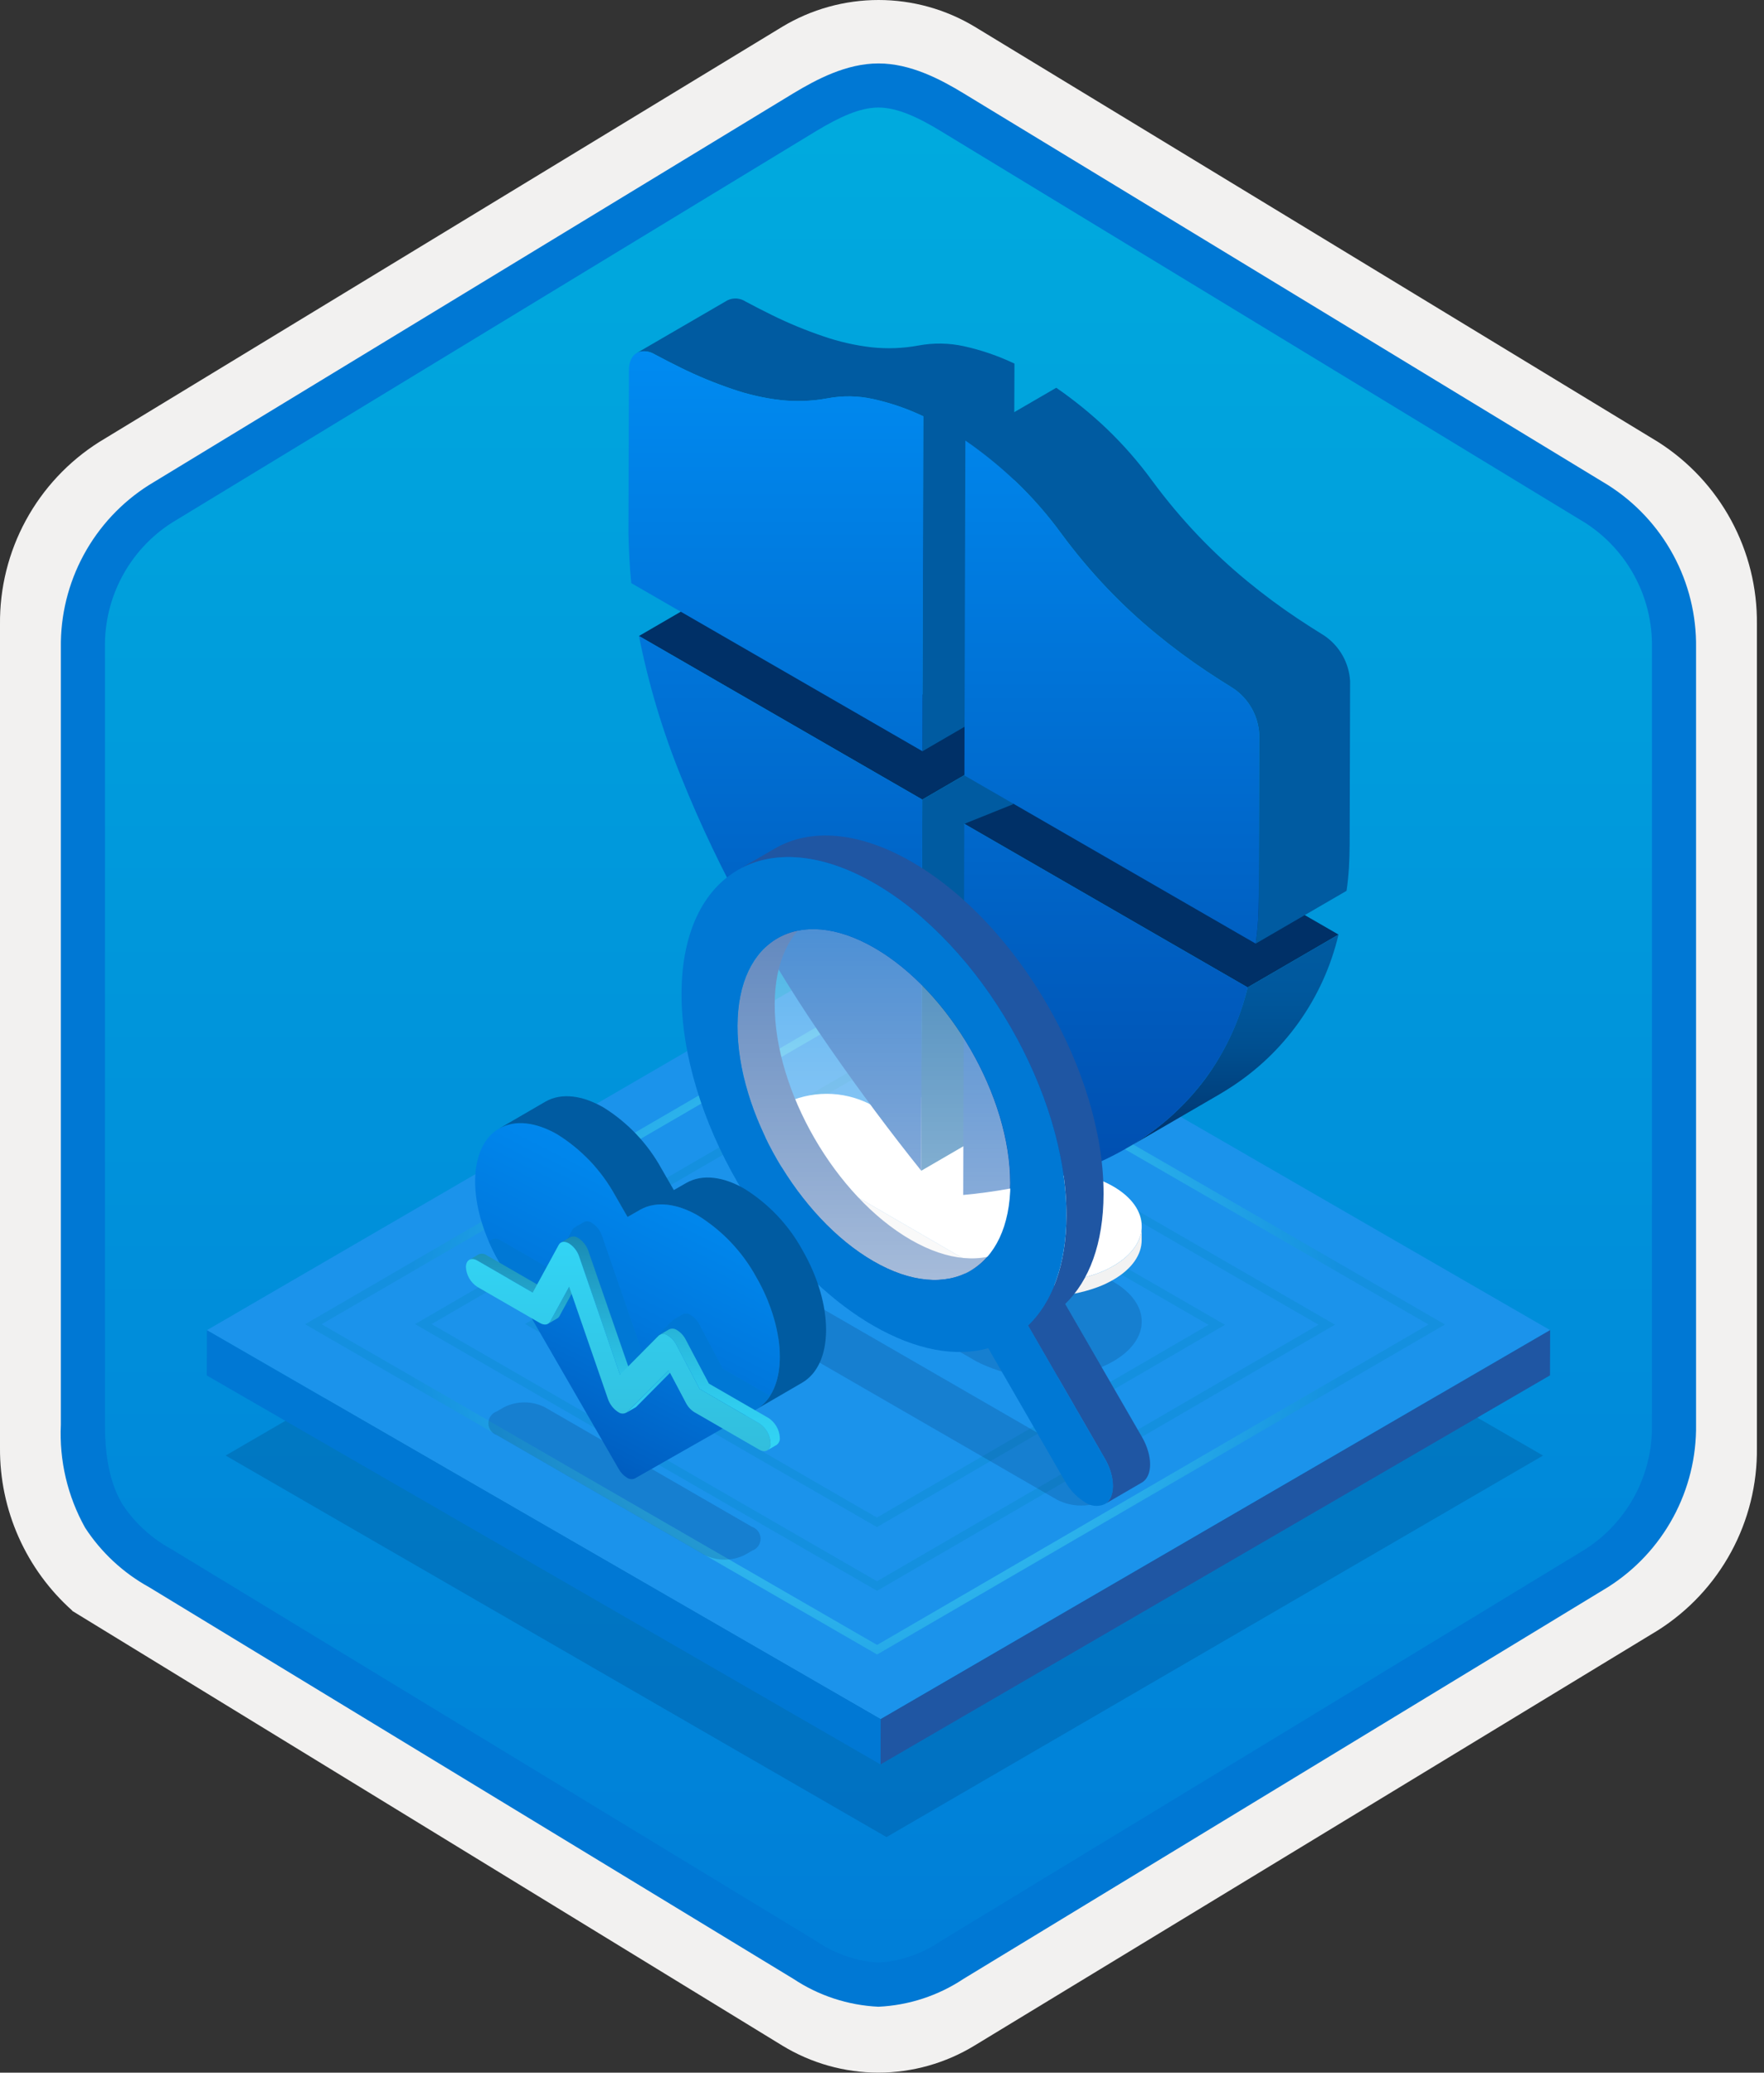 <svg width="160" height="188" viewBox="0 0 160 188" fill="none" xmlns="http://www.w3.org/2000/svg">
<rect x="0" y="0" width="160" height="188" fill="#333333" stroke="none"/>
<g clip-path="url(#clip0)">
<path d="M79.678 188C82.759 187.994 85.78 187.141 88.408 185.534L150.384 147.874C153.165 146.11 155.449 143.665 157.019 140.771C158.589 137.876 159.394 134.628 159.356 131.336V56.621C159.392 53.328 158.587 50.081 157.017 47.187C155.447 44.293 153.163 41.848 150.384 40.083L88.408 2.423C85.775 0.838 82.759 0 79.686 0C76.612 0 73.596 0.838 70.963 2.423L8.988 40.098C6.205 41.86 3.918 44.305 2.345 47.199C0.772 50.093 -0.035 53.342 4.1431e-06 56.636V131.336C-0.019 134.119 0.556 136.874 1.686 139.418C2.816 141.962 4.474 144.236 6.552 146.089V146.115L70.963 185.549C73.588 187.149 76.603 187.996 79.678 188V188ZM80.326 6.952C82.278 6.952 84.755 8.165 86.465 9.209L147.222 46.403C150.974 48.688 153.09 55.284 153.09 60.035L152.458 131.336C152.458 136.087 149.259 140.355 145.506 142.64L85.11 179.021C81.676 181.109 78.885 181.109 75.451 179.021L14.243 142.549C10.49 140.265 7.472 136.072 7.472 131.336V57.688C7.504 55.323 8.113 53.001 9.246 50.925C10.379 48.848 12.001 47.079 13.972 45.771L74.548 9.209C76.258 8.165 78.374 6.952 80.326 6.952Z" fill="#F2F1F0"/>
<path fill-rule="evenodd" clip-rule="evenodd" d="M87.576 10.532C85.206 9.058 82.47 8.277 79.678 8.277C76.887 8.277 74.151 9.058 71.78 10.532L15.645 44.863C13.119 46.475 11.047 48.705 9.625 51.343C8.203 53.98 7.479 56.937 7.52 59.933V128.036C7.48 131.032 8.206 133.989 9.627 136.626C11.049 139.263 13.121 141.493 15.645 143.106L71.78 177.437C74.151 178.911 76.887 179.692 79.678 179.692C82.47 179.692 85.206 178.911 87.576 177.437L143.711 143.106C146.236 141.494 148.307 139.263 149.729 136.626C151.151 133.989 151.877 131.032 151.837 128.036V59.933C151.875 56.938 151.149 53.982 149.727 51.345C148.305 48.708 146.234 46.477 143.711 44.863L87.576 10.532Z" fill="url(#paint0_linear)"/>
<path fill-rule="evenodd" clip-rule="evenodd" d="M79.678 9.754C81.362 9.754 83.244 10.62 85.311 11.878L143.777 47.42C145.668 48.633 147.218 50.31 148.278 52.291C149.339 54.273 149.875 56.492 149.837 58.739V129.217C149.875 131.464 149.339 133.683 148.278 135.664C147.218 137.645 145.668 139.322 143.777 140.535L85.312 176.077L85.311 176.078C83.641 177.217 81.696 177.888 79.678 178.021C77.661 177.888 75.716 177.217 74.046 176.078L74.045 176.077L15.582 140.537L15.58 140.536C13.792 139.572 12.267 138.185 11.138 136.496C10.161 134.893 9.52 132.678 9.52 129.217V58.739C9.482 56.492 10.018 54.273 11.079 52.292C12.139 50.311 13.688 48.634 15.58 47.42L74.037 11.883L74.041 11.881C76.124 10.628 77.985 9.754 79.678 9.754ZM87.391 8.461L145.855 44.002C148.333 45.572 150.368 47.751 151.765 50.331C153.162 52.91 153.876 55.805 153.837 58.739V129.217C153.876 132.151 153.162 135.045 151.765 137.625C150.368 140.205 148.333 142.384 145.855 143.954L87.39 179.495C85.096 181.02 82.43 181.893 79.678 182.021C76.926 181.893 74.261 181.02 71.967 179.495H71.966L13.502 143.953L13.499 143.952C11.164 142.659 9.181 140.814 7.723 138.578C6.128 135.725 5.365 132.482 5.52 129.217V58.739C5.481 55.805 6.194 52.91 7.592 50.331C8.989 47.751 11.024 45.572 13.502 44.002L71.967 8.46L71.975 8.455C74.066 7.198 76.773 5.754 79.678 5.754C82.564 5.754 85.282 7.177 87.391 8.461V8.461Z" fill="#0078D4"/>
<path opacity="0.2" d="M139.96 132.028L80.41 166.634L20.464 132.025L80.014 97.418L139.96 132.028Z" fill="#003067"/>
<path d="M140.601 120.65L79.878 155.938L18.767 120.655L79.489 85.367L140.601 120.65Z" fill="#1B93EB"/>
<path d="M140.601 120.648L140.589 124.754L79.867 160.042L79.878 155.936L140.601 120.648Z" fill="#1F56A3"/>
<path d="M79.878 155.939L79.867 160.045L18.755 124.762L18.767 120.656L79.878 155.939Z" fill="#0078D4"/>
<path d="M28.421 120.116L79.182 90.617L130.316 120.139L79.556 149.638L28.421 120.116Z" stroke="url(#paint1_radial)" stroke-width="0.75" stroke-miterlimit="10"/>
<path d="M38.397 120.104L79.19 96.398L120.34 120.156L79.548 143.862L38.397 120.104Z" stroke="url(#paint2_radial)" stroke-width="0.75" stroke-miterlimit="10"/>
<path d="M48.372 120.09L79.198 102.176L110.365 120.17L79.54 138.084L48.372 120.09Z" stroke="url(#paint3_radial)" stroke-width="0.75" stroke-miterlimit="10"/>
<path opacity="0.2" d="M96.327 109.474C99.179 111.121 100.216 113.417 99.409 115.543C99.949 115.731 100.471 115.97 100.967 116.255C104.413 118.245 104.421 121.475 100.997 123.464C100.589 123.702 100.162 123.908 99.722 124.08C99.659 124.106 99.57 124.134 99.502 124.162C98.828 124.407 98.136 124.597 97.433 124.733C97.349 124.747 97.261 124.758 97.173 124.776C94.227 125.294 91.193 124.835 88.532 123.47L70.692 113.125C68.901 111.864 69.003 109.988 71.04 108.805C72.259 108.184 73.608 107.86 74.976 107.859C76.345 107.859 77.694 108.182 78.914 108.802C79.323 109.029 79.691 109.323 80.002 109.673C80.099 109.605 80.212 109.54 80.319 109.477C84.729 106.914 91.893 106.914 96.327 109.474Z" fill="#003067"/>
<path d="M99.674 105.496L99.671 106.751C99.668 107.231 99.578 107.706 99.406 108.154L99.409 106.898C99.582 106.451 99.671 105.976 99.674 105.496V105.496Z" fill="#F2F2F2"/>
<path d="M100.997 114.819C100.589 115.056 100.162 115.262 99.722 115.435C99.659 115.46 99.57 115.489 99.502 115.517C98.828 115.761 98.136 115.952 97.433 116.088C97.349 116.102 97.261 116.113 97.173 116.13C94.227 116.648 91.193 116.19 88.532 114.825L70.691 104.479C70.329 104.266 70.023 103.966 69.803 103.608C69.582 103.249 69.452 102.842 69.425 102.422L69.422 103.677C69.449 104.097 69.578 104.505 69.799 104.863C70.02 105.222 70.325 105.521 70.688 105.734L88.528 116.08C91.189 117.445 94.224 117.903 97.169 117.385C97.258 117.368 97.346 117.357 97.429 117.343C98.133 117.207 98.825 117.017 99.499 116.772C99.567 116.744 99.655 116.716 99.718 116.69C100.159 116.517 100.585 116.312 100.994 116.074C102.697 115.084 103.551 113.787 103.555 112.489L103.558 111.234C103.555 112.532 102.701 113.829 100.997 114.819Z" fill="#F2F2F2"/>
<path d="M96.327 100.83C99.179 102.476 100.216 104.772 99.409 106.898C99.949 107.087 100.471 107.325 100.967 107.61C104.413 109.6 104.421 112.83 100.997 114.82C100.589 115.057 100.162 115.263 99.722 115.436C99.659 115.461 99.57 115.49 99.502 115.518C98.828 115.762 98.136 115.953 97.433 116.088C97.349 116.103 97.261 116.114 97.173 116.131C94.227 116.649 91.193 116.191 88.532 114.825L70.692 104.48C68.901 103.22 69.003 101.344 71.04 100.16C72.259 99.539 73.608 99.215 74.976 99.215C76.345 99.214 77.694 99.537 78.914 100.157C79.323 100.384 79.691 100.679 80.002 101.029C80.099 100.96 80.212 100.895 80.319 100.833C84.729 98.27 91.893 98.27 96.327 100.83Z" fill="white"/>
<path d="M95.708 69.934L87.464 74.725L113.162 89.562L121.406 84.771L95.708 69.934Z" fill="#003067"/>
<path d="M109.294 97.886C107.623 100.115 105.565 102.025 103.218 103.525C102.891 103.734 102.559 103.937 102.224 104.132L110.468 99.341C110.804 99.146 111.135 98.943 111.463 98.734C116.476 95.56 120.046 90.549 121.406 84.773L113.162 89.564C112.436 92.567 111.121 95.396 109.294 97.886V97.886Z" fill="url(#paint4_linear)"/>
<path d="M120.129 57.664C119.308 57.155 118.501 56.638 117.702 56.108C116.118 55.052 114.588 53.916 113.119 52.706C111.571 51.435 110.101 50.073 108.717 48.625C107.216 47.053 105.817 45.386 104.527 43.636C103.282 41.925 101.887 40.329 100.359 38.866C98.939 37.519 97.416 36.284 95.806 35.172L91.985 37.392L91.998 32.973C90.542 32.279 89.013 31.754 87.439 31.407C86.076 31.105 84.666 31.084 83.295 31.343C81.898 31.6 80.472 31.654 79.06 31.503C77.558 31.33 76.079 30.992 74.65 30.495C73.071 29.96 71.528 29.322 70.032 28.586C69.233 28.193 68.434 27.783 67.627 27.352C67.388 27.193 67.111 27.099 66.825 27.078C66.538 27.058 66.251 27.112 65.992 27.235L57.748 32.026C58.007 31.903 58.294 31.849 58.581 31.869C58.867 31.89 59.143 31.984 59.383 32.143C60.19 32.574 60.989 32.984 61.788 33.377C63.284 34.113 64.827 34.751 66.406 35.286C67.835 35.783 69.314 36.121 70.816 36.294C72.228 36.445 73.654 36.391 75.051 36.134C76.422 35.875 77.832 35.896 79.195 36.198C80.769 36.545 82.298 37.071 83.753 37.764L83.667 68.143L91.911 63.352L91.968 43.528C92.015 43.572 92.067 43.612 92.115 43.657C93.643 45.12 95.038 46.716 96.283 48.427C97.573 50.177 98.972 51.844 100.473 53.416C101.857 54.864 103.327 56.226 104.875 57.496C106.344 58.707 107.874 59.843 109.458 60.899C110.257 61.429 111.064 61.946 111.885 62.455C112.564 62.918 113.128 63.532 113.532 64.248C113.936 64.964 114.169 65.764 114.215 66.585L114.173 81.371C114.171 82.101 114.146 82.817 114.107 83.525C114.06 84.229 113.991 84.919 113.891 85.593L122.136 80.802C122.235 80.128 122.304 79.438 122.351 78.734C122.39 78.026 122.415 77.31 122.417 76.58L122.459 61.794C122.414 60.973 122.18 60.173 121.776 59.457C121.372 58.741 120.808 58.127 120.129 57.664V57.664Z" fill="url(#paint5_linear)"/>
<path d="M66.201 52.898L57.956 57.689L83.655 72.526L91.899 67.735L66.201 52.898Z" fill="#003067"/>
<path d="M83.655 72.528L91.899 67.737L91.884 72.952L87.464 74.727L91.803 101.403L83.559 106.194L83.655 72.528ZM91.998 32.973L83.753 37.764L83.667 68.143L91.911 63.352L87.562 39.963L91.985 37.392L91.998 32.973Z" fill="url(#paint6_linear)"/>
<path d="M57.956 57.688L83.655 72.525L83.559 106.191C80.764 102.703 78.012 99.011 75.302 95.114C72.595 91.228 70.087 87.207 67.789 83.066C65.522 78.989 63.512 74.775 61.773 70.447C60.1 66.324 58.822 62.052 57.956 57.688V57.688ZM87.368 108.39C90.175 108.135 92.953 107.628 95.668 106.873C98.339 106.141 100.884 105.011 103.218 103.521C108.232 100.348 111.802 95.336 113.162 89.561L87.464 74.724L87.368 108.39ZM75.051 36.132C73.654 36.388 72.228 36.442 70.816 36.291C69.314 36.118 67.835 35.78 66.406 35.283C64.827 34.748 63.284 34.11 61.788 33.374C60.989 32.981 60.19 32.571 59.383 32.14C58.083 31.45 57.049 32.073 57.045 33.566L57.003 48.361C57.016 49.099 57.044 49.846 57.086 50.601C57.122 51.352 57.179 52.116 57.259 52.893L83.667 68.14L83.754 37.761C82.298 37.068 80.769 36.542 79.195 36.195C77.832 35.893 76.422 35.872 75.051 36.132V36.132ZM111.885 62.452C111.064 61.944 110.257 61.426 109.458 60.896C107.874 59.84 106.344 58.704 104.875 57.494C103.327 56.224 101.857 54.861 100.473 53.414C98.972 51.841 97.573 50.174 96.283 48.424C95.038 46.714 93.643 45.117 92.115 43.654C90.695 42.307 89.172 41.072 87.562 39.96L87.476 70.339L113.892 85.59C113.991 84.916 114.06 84.226 114.107 83.522C114.146 82.814 114.171 82.098 114.173 81.368L114.215 66.582C114.169 65.761 113.936 64.962 113.532 64.245C113.128 63.529 112.564 62.916 111.885 62.452V62.452Z" fill="url(#paint7_linear)"/>
<path opacity="0.2" d="M100.24 133.51C100.504 133.6 100.733 133.769 100.896 133.995C101.059 134.22 101.148 134.491 101.149 134.77C101.151 135.048 101.065 135.32 100.905 135.548C100.744 135.775 100.517 135.947 100.254 136.039C99.578 136.383 98.83 136.562 98.071 136.562C97.313 136.562 96.565 136.383 95.888 136.039L69.36 120.723C69.097 120.634 68.867 120.465 68.704 120.239C68.541 120.013 68.453 119.742 68.451 119.464C68.45 119.185 68.535 118.913 68.695 118.686C68.856 118.458 69.083 118.286 69.346 118.194C70.022 117.851 70.77 117.672 71.529 117.672C72.287 117.672 73.035 117.851 73.712 118.194L100.24 133.51Z" fill="#003067"/>
<path d="M87.99 119.43L91.358 117.473L93.008 120.334L89.64 122.292L87.99 119.43Z" fill="#0078D4"/>
<path d="M91.37 113.332C90.36 113.89 90.355 115.749 91.358 117.47C90.797 117.796 90.236 118.122 89.674 118.448C89.244 118.698 88.814 118.949 88.383 119.199L87.99 119.427C86.986 117.706 86.991 115.848 88.001 115.29C89.012 114.702 90.359 113.919 91.37 113.332Z" fill="#0078D4"/>
<path d="M82.6 112.451C75.78 108.513 70.244 98.925 70.266 91.088C70.277 87.195 71.658 84.452 73.881 83.16L70.512 85.118C68.29 86.409 66.909 89.152 66.898 93.046C66.876 100.883 72.412 110.471 79.231 114.409C82.664 116.39 85.78 116.571 88.031 115.262L91.4 113.305C89.148 114.613 86.033 114.433 82.6 112.451Z" fill="#1F56A3"/>
<path d="M88.002 115.289L91.37 113.331C91.659 113.201 91.977 113.149 92.292 113.181C92.607 113.213 92.908 113.327 93.165 113.512L89.797 115.469C89.54 115.284 89.239 115.17 88.923 115.139C88.608 115.107 88.29 115.159 88.002 115.289V115.289Z" fill="#0078D4"/>
<path d="M91.587 117.36L94.956 115.402L96.614 118.274L93.245 120.232L91.587 117.36Z" fill="#0078D4"/>
<path d="M79.303 85.974C86.135 89.919 91.647 99.48 91.625 107.331C91.602 115.183 86.055 118.344 79.222 114.399C72.389 110.454 66.865 100.901 66.887 93.049C66.909 85.198 72.47 82.029 79.303 85.974Z" fill="url(#paint8_linear)"/>
<path d="M89.797 115.469L93.165 113.512C93.914 113.978 94.531 114.629 94.956 115.402L91.587 117.359C91.162 116.586 90.545 115.936 89.797 115.469V115.469Z" fill="#0078D4"/>
<path d="M103.579 130.34L96.614 118.276C98.788 116.185 100.083 112.787 100.096 108.309C100.127 97.246 92.325 83.732 82.697 78.174C77.852 75.377 73.457 75.12 70.282 76.966L66.913 78.923C70.088 77.078 74.484 77.334 79.329 80.131C88.957 85.69 96.758 99.203 96.727 110.266C96.714 114.745 95.42 118.143 93.245 120.233L100.21 132.297C101.199 134.01 101.193 135.868 100.199 136.435L103.567 134.477C104.562 133.91 104.568 132.052 103.579 130.34Z" fill="#1F56A3"/>
<path d="M100.21 132.297L93.245 120.233C95.42 118.142 96.714 114.744 96.727 110.266C96.758 99.203 88.957 85.689 79.329 80.131C69.701 74.572 61.848 79.047 61.817 90.11C61.785 101.173 69.587 114.687 79.215 120.245C83.115 122.497 86.724 123.102 89.64 122.29L96.598 134.356C97.025 135.13 97.644 135.783 98.396 136.25C98.654 136.436 98.956 136.551 99.273 136.583C99.589 136.616 99.908 136.564 100.199 136.434C101.193 135.867 101.199 134.009 100.21 132.297ZM79.231 114.407C72.412 110.469 66.876 100.881 66.898 93.044C66.92 85.207 72.492 82.031 79.312 85.969C86.133 89.907 91.668 99.495 91.646 107.332C91.624 115.169 86.052 118.345 79.231 114.407Z" fill="#0078D4"/>
<path opacity="0.2" d="M68.207 138.492C68.433 138.568 68.63 138.712 68.77 138.905C68.909 139.098 68.985 139.33 68.987 139.568C68.988 139.806 68.915 140.039 68.777 140.233C68.64 140.428 68.445 140.574 68.22 140.652L67.585 141.021C67.008 141.315 66.369 141.469 65.721 141.469C65.073 141.469 64.433 141.315 63.856 141.021L45.079 130.18C44.853 130.104 44.656 129.96 44.516 129.767C44.377 129.574 44.301 129.342 44.3 129.104C44.298 128.866 44.371 128.633 44.509 128.439C44.647 128.244 44.842 128.098 45.066 128.02L45.701 127.651C46.278 127.357 46.917 127.203 47.566 127.203C48.214 127.203 48.853 127.357 49.43 127.651L68.207 138.492Z" fill="#003067"/>
<path d="M63.324 110.263C65.52 111.631 67.328 113.539 68.576 115.805C71.466 120.812 71.447 126.199 68.541 127.868L57.59 134.1C57.472 134.154 57.343 134.176 57.214 134.163C57.085 134.15 56.962 134.104 56.857 134.028C56.551 133.838 56.3 133.571 56.127 133.255L45.254 114.427C42.363 109.421 42.379 104.018 45.288 102.356C46.743 101.529 48.646 101.794 50.546 102.891C52.738 104.255 54.543 106.158 55.79 108.419L56.922 110.385L58.059 109.733C59.517 108.902 61.422 109.165 63.324 110.263Z" fill="url(#paint9_linear)"/>
<path d="M72.771 113.368C71.524 111.102 69.716 109.194 67.52 107.826C65.618 106.728 63.713 106.465 62.255 107.296L61.118 107.948L59.985 105.981C58.739 103.721 56.933 101.818 54.742 100.454C52.841 99.357 50.938 99.091 49.484 99.918L45.288 102.357C46.743 101.53 48.646 101.795 50.546 102.892C52.738 104.256 54.543 106.159 55.79 108.42L56.922 110.386L58.059 109.734C59.517 108.903 61.422 109.166 63.324 110.264C65.52 111.632 67.328 113.54 68.576 115.806C71.466 120.813 71.447 126.2 68.541 127.869L72.737 125.43C75.643 123.761 75.662 118.374 72.771 113.368Z" fill="url(#paint10_linear)"/>
<path d="M52.864 115.336L51.718 117.437L52.864 115.336Z" fill="url(#paint11_linear)"/>
<path d="M69.841 126.607L65.535 124.122L63.438 120.137C63.251 119.77 62.964 119.463 62.61 119.253C62.509 119.187 62.393 119.149 62.272 119.141C62.152 119.133 62.032 119.156 61.923 119.208L61.084 119.696C61.094 119.69 61.105 119.688 61.115 119.684C61.065 119.707 61.019 119.739 60.979 119.777L58.221 122.56L54.613 112.116C54.447 111.62 54.117 111.196 53.676 110.914C53.572 110.841 53.45 110.796 53.322 110.784C53.195 110.773 53.067 110.795 52.951 110.849L52.112 111.336C52.164 111.307 52.222 111.287 52.281 111.278C52.202 111.291 52.128 111.322 52.064 111.37C51.999 111.417 51.947 111.479 51.911 111.55L49.961 115.13L45.38 112.485C45.275 112.408 45.15 112.361 45.02 112.348C44.891 112.335 44.76 112.357 44.641 112.412L44.33 112.593C44.603 113.222 44.911 113.835 45.254 114.429L46.414 116.439L50.209 118.629C50.317 118.709 50.446 118.756 50.581 118.765C50.715 118.774 50.85 118.745 50.968 118.681C50.96 118.687 50.953 118.695 50.944 118.7L51.783 118.212C51.869 118.162 51.938 118.088 51.985 118L53.086 115.98L56.375 125.505C56.532 125.964 56.826 126.363 57.217 126.648C57.246 126.667 57.275 126.685 57.303 126.701C57.423 126.796 57.572 126.847 57.724 126.845C57.877 126.843 58.025 126.789 58.142 126.692L61.888 122.914L58.142 126.692C58.111 126.724 58.076 126.751 58.038 126.774L58.877 126.286C58.915 126.264 58.95 126.236 58.981 126.204L62.011 123.148L63.444 125.864C63.62 126.215 63.889 126.511 64.222 126.72L67.369 128.537L68.541 127.87C69.07 127.56 69.516 127.127 69.841 126.607V126.607ZM52.864 115.337L51.718 117.437L52.864 115.337V115.337Z" fill="url(#paint12_linear)"/>
<path opacity="0.2" d="M69.841 126.607L65.535 124.122L63.438 120.137C63.251 119.77 62.964 119.463 62.61 119.253C62.509 119.187 62.393 119.149 62.272 119.141C62.152 119.133 62.032 119.156 61.923 119.208L61.084 119.696C61.094 119.69 61.105 119.688 61.115 119.684C61.065 119.707 61.019 119.739 60.979 119.777L58.221 122.56L54.613 112.116C54.447 111.62 54.117 111.196 53.676 110.914C53.572 110.841 53.45 110.796 53.322 110.784C53.195 110.773 53.067 110.795 52.951 110.849L52.112 111.336C52.164 111.307 52.222 111.287 52.281 111.278C52.202 111.291 52.128 111.322 52.064 111.37C51.999 111.417 51.947 111.479 51.911 111.55L49.961 115.13L45.38 112.485C45.275 112.408 45.15 112.361 45.02 112.348C44.891 112.335 44.76 112.357 44.641 112.412L44.33 112.593C44.603 113.222 44.911 113.835 45.254 114.429L46.414 116.439L50.209 118.629C50.317 118.709 50.446 118.756 50.581 118.765C50.715 118.774 50.85 118.745 50.968 118.681C50.96 118.687 50.953 118.695 50.944 118.7L51.783 118.212C51.869 118.162 51.938 118.088 51.985 118L53.086 115.98L56.375 125.505C56.532 125.964 56.826 126.363 57.217 126.648C57.246 126.667 57.275 126.685 57.303 126.701C57.423 126.796 57.572 126.847 57.724 126.845C57.877 126.843 58.025 126.789 58.142 126.692L61.888 122.914L58.142 126.692C58.111 126.724 58.076 126.751 58.038 126.774L58.877 126.286C58.915 126.264 58.95 126.236 58.981 126.204L62.011 123.148L63.444 125.864C63.62 126.215 63.889 126.511 64.222 126.72L67.369 128.537L68.541 127.87C69.07 127.56 69.516 127.127 69.841 126.607V126.607ZM52.864 115.337L51.718 117.437L52.864 115.337V115.337Z" fill="#003067"/>
<path d="M44.141 113.86L49.158 116.757L48.319 117.244L43.302 114.348C43.197 114.271 43.073 114.224 42.943 114.211C42.813 114.198 42.682 114.22 42.564 114.275L43.403 113.787C43.521 113.732 43.652 113.71 43.782 113.723C43.912 113.736 44.036 113.783 44.141 113.86V113.86ZM49.907 119.863C49.861 119.951 49.791 120.024 49.706 120.075L50.545 119.587C50.63 119.537 50.7 119.463 50.746 119.375L52.464 116.224L51.625 116.712L49.907 119.863ZM53.374 113.491C53.209 112.995 52.878 112.571 52.438 112.289C52.333 112.216 52.211 112.171 52.084 112.159C51.957 112.148 51.829 112.17 51.713 112.224L50.874 112.711C50.99 112.658 51.118 112.635 51.245 112.647C51.372 112.658 51.494 112.703 51.598 112.777C52.039 113.058 52.37 113.482 52.535 113.978L56.236 124.689L57.075 124.201L53.374 113.491ZM56.904 128.067C56.873 128.099 56.838 128.126 56.799 128.149L57.638 127.661C57.677 127.639 57.712 127.611 57.743 127.579L61.488 123.801L60.649 124.289L56.904 128.067ZM69.702 128.617L64.297 125.497L62.199 121.512C62.013 121.145 61.726 120.838 61.372 120.628C61.27 120.562 61.154 120.524 61.034 120.516C60.914 120.508 60.794 120.531 60.685 120.583L59.846 121.071C59.955 121.019 60.075 120.996 60.195 121.004C60.315 121.012 60.431 121.05 60.533 121.115C60.887 121.326 61.174 121.632 61.36 122L63.458 125.984L68.863 129.105C69.163 129.301 69.413 129.565 69.592 129.876C69.772 130.187 69.874 130.536 69.893 130.894C69.906 131.021 69.885 131.15 69.832 131.266C69.778 131.382 69.695 131.483 69.591 131.557L70.43 131.069C70.535 130.995 70.618 130.895 70.671 130.778C70.724 130.662 70.745 130.534 70.732 130.406C70.714 130.048 70.611 129.699 70.431 129.388C70.252 129.077 70.002 128.813 69.702 128.617Z" fill="url(#paint13_linear)"/>
<path d="M51.598 112.776C52.039 113.057 52.37 113.481 52.535 113.977L56.236 124.688L59.741 121.151C59.85 121.058 59.987 121.004 60.13 120.997C60.274 120.991 60.415 121.032 60.533 121.114C60.887 121.325 61.174 121.631 61.36 121.999L63.458 125.983L68.862 129.104C69.163 129.3 69.413 129.564 69.592 129.875C69.771 130.186 69.874 130.535 69.893 130.893C69.891 131.548 69.426 131.813 68.856 131.484L62.983 128.094C62.651 127.885 62.382 127.589 62.206 127.238L60.649 124.287L56.904 128.066C56.786 128.163 56.639 128.217 56.486 128.219C56.333 128.221 56.185 128.17 56.065 128.075C56.036 128.059 56.008 128.041 55.979 128.022C55.587 127.737 55.293 127.338 55.137 126.879L51.625 116.711L49.907 119.861C49.735 120.178 49.369 120.233 48.97 120.003L43.295 116.727C42.994 116.532 42.744 116.268 42.564 115.957C42.384 115.647 42.281 115.298 42.261 114.94C42.263 114.28 42.728 114.015 43.302 114.347L48.319 117.243L50.673 112.924C50.841 112.61 51.203 112.552 51.598 112.776Z" fill="url(#paint14_linear)"/>
</g>
<defs>
<linearGradient id="paint0_linear" x1="79.678" y1="8.277" x2="79.678" y2="179.692" gradientUnits="userSpaceOnUse">
<stop stop-color="#00ABDE"/>
<stop offset="1" stop-color="#007ED8"/>
</linearGradient>
<radialGradient id="paint1_radial" cx="0" cy="0" r="1" gradientUnits="userSpaceOnUse" gradientTransform="translate(79.368 120.128) scale(42.244)">
<stop offset="0.009" stop-color="#50E6FF"/>
<stop offset="1" stop-color="#1490DF"/>
</radialGradient>
<radialGradient id="paint2_radial" cx="0" cy="0" r="1" gradientUnits="userSpaceOnUse" gradientTransform="translate(6542.09 5798.2) scale(2793.59 1618.14)">
<stop offset="0.009" stop-color="#50E6FF"/>
<stop offset="1" stop-color="#1490DF"/>
</radialGradient>
<radialGradient id="paint3_radial" cx="0" cy="0" r="1" gradientUnits="userSpaceOnUse" gradientTransform="translate(4968.66 4415.76) scale(1608.11 931.46)">
<stop offset="0.009" stop-color="#50E6FF"/>
<stop offset="1" stop-color="#1490DF"/>
</radialGradient>
<linearGradient id="paint4_linear" x1="111.815" y1="84.773" x2="111.815" y2="104.132" gradientUnits="userSpaceOnUse">
<stop stop-color="#005BA1"/>
<stop offset="0.26" stop-color="#00589D"/>
<stop offset="0.53" stop-color="#004F90"/>
<stop offset="0.8" stop-color="#003F7C"/>
<stop offset="1" stop-color="#003067"/>
</linearGradient>
<linearGradient id="paint5_linear" x1="5888.43" y1="1611.17" x2="5888.43" y2="5041.88" gradientUnits="userSpaceOnUse">
<stop stop-color="#005BA1"/>
<stop offset="0.26" stop-color="#00589D"/>
<stop offset="0.53" stop-color="#004F90"/>
<stop offset="0.8" stop-color="#003F7C"/>
<stop offset="1" stop-color="#003067"/>
</linearGradient>
<linearGradient id="paint6_linear" x1="824.249" y1="2447.17" x2="824.249" y2="7808.49" gradientUnits="userSpaceOnUse">
<stop stop-color="#005BA1"/>
<stop offset="0.26" stop-color="#00589D"/>
<stop offset="0.53" stop-color="#004F90"/>
<stop offset="0.8" stop-color="#003F7C"/>
<stop offset="1" stop-color="#003067"/>
</linearGradient>
<linearGradient id="paint7_linear" x1="85.609" y1="31.859" x2="85.609" y2="108.39" gradientUnits="userSpaceOnUse">
<stop stop-color="#008BF1"/>
<stop offset="1" stop-color="#004DAE"/>
</linearGradient>
<linearGradient id="paint8_linear" x1="79.256" y1="116.097" x2="79.256" y2="84.277" gradientUnits="userSpaceOnUse">
<stop stop-color="white" stop-opacity="0.6"/>
<stop offset="1" stop-color="white" stop-opacity="0.3"/>
</linearGradient>
<linearGradient id="paint9_linear" x1="69.928" y1="104.659" x2="52.557" y2="138.958" gradientUnits="userSpaceOnUse">
<stop stop-color="#008BF1"/>
<stop offset="0.22" stop-color="#0086EC"/>
<stop offset="0.49" stop-color="#0078DD"/>
<stop offset="0.79" stop-color="#0061C4"/>
<stop offset="1" stop-color="#004DAE"/>
</linearGradient>
<linearGradient id="paint10_linear" x1="1387.61" y1="3331.08" x2="2266.11" y2="3331.08" gradientUnits="userSpaceOnUse">
<stop stop-color="#005BA1"/>
<stop offset="0.26" stop-color="#00589D"/>
<stop offset="0.53" stop-color="#004F90"/>
<stop offset="0.8" stop-color="#003F7C"/>
<stop offset="1" stop-color="#003067"/>
</linearGradient>
<linearGradient id="paint11_linear" x1="111.644" y1="329.367" x2="111.644" y2="397.226" gradientUnits="userSpaceOnUse">
<stop stop-color="#008BF1"/>
<stop offset="1" stop-color="#004DAE"/>
</linearGradient>
<linearGradient id="paint12_linear" x1="1500.59" y1="1919.55" x2="1500.59" y2="2493.02" gradientUnits="userSpaceOnUse">
<stop stop-color="#008BF1"/>
<stop offset="1" stop-color="#004DAE"/>
</linearGradient>
<linearGradient id="paint13_linear" x1="56.648" y1="112.117" x2="56.648" y2="131.557" gradientUnits="userSpaceOnUse">
<stop stop-color="#198AB3"/>
<stop offset="0.16" stop-color="#1F9AC2"/>
<stop offset="0.5" stop-color="#29BADE"/>
<stop offset="0.8" stop-color="#30CDEF"/>
<stop offset="1" stop-color="#32D4F5"/>
</linearGradient>
<linearGradient id="paint14_linear" x1="56.077" y1="131.625" x2="56.077" y2="112.641" gradientUnits="userSpaceOnUse">
<stop stop-color="#32BEDD"/>
<stop offset="1" stop-color="#32D4F5"/>
</linearGradient>
<clipPath id="clip0">
<rect width="159.356" height="188" fill="white"/>
</clipPath>
</defs>
</svg>
